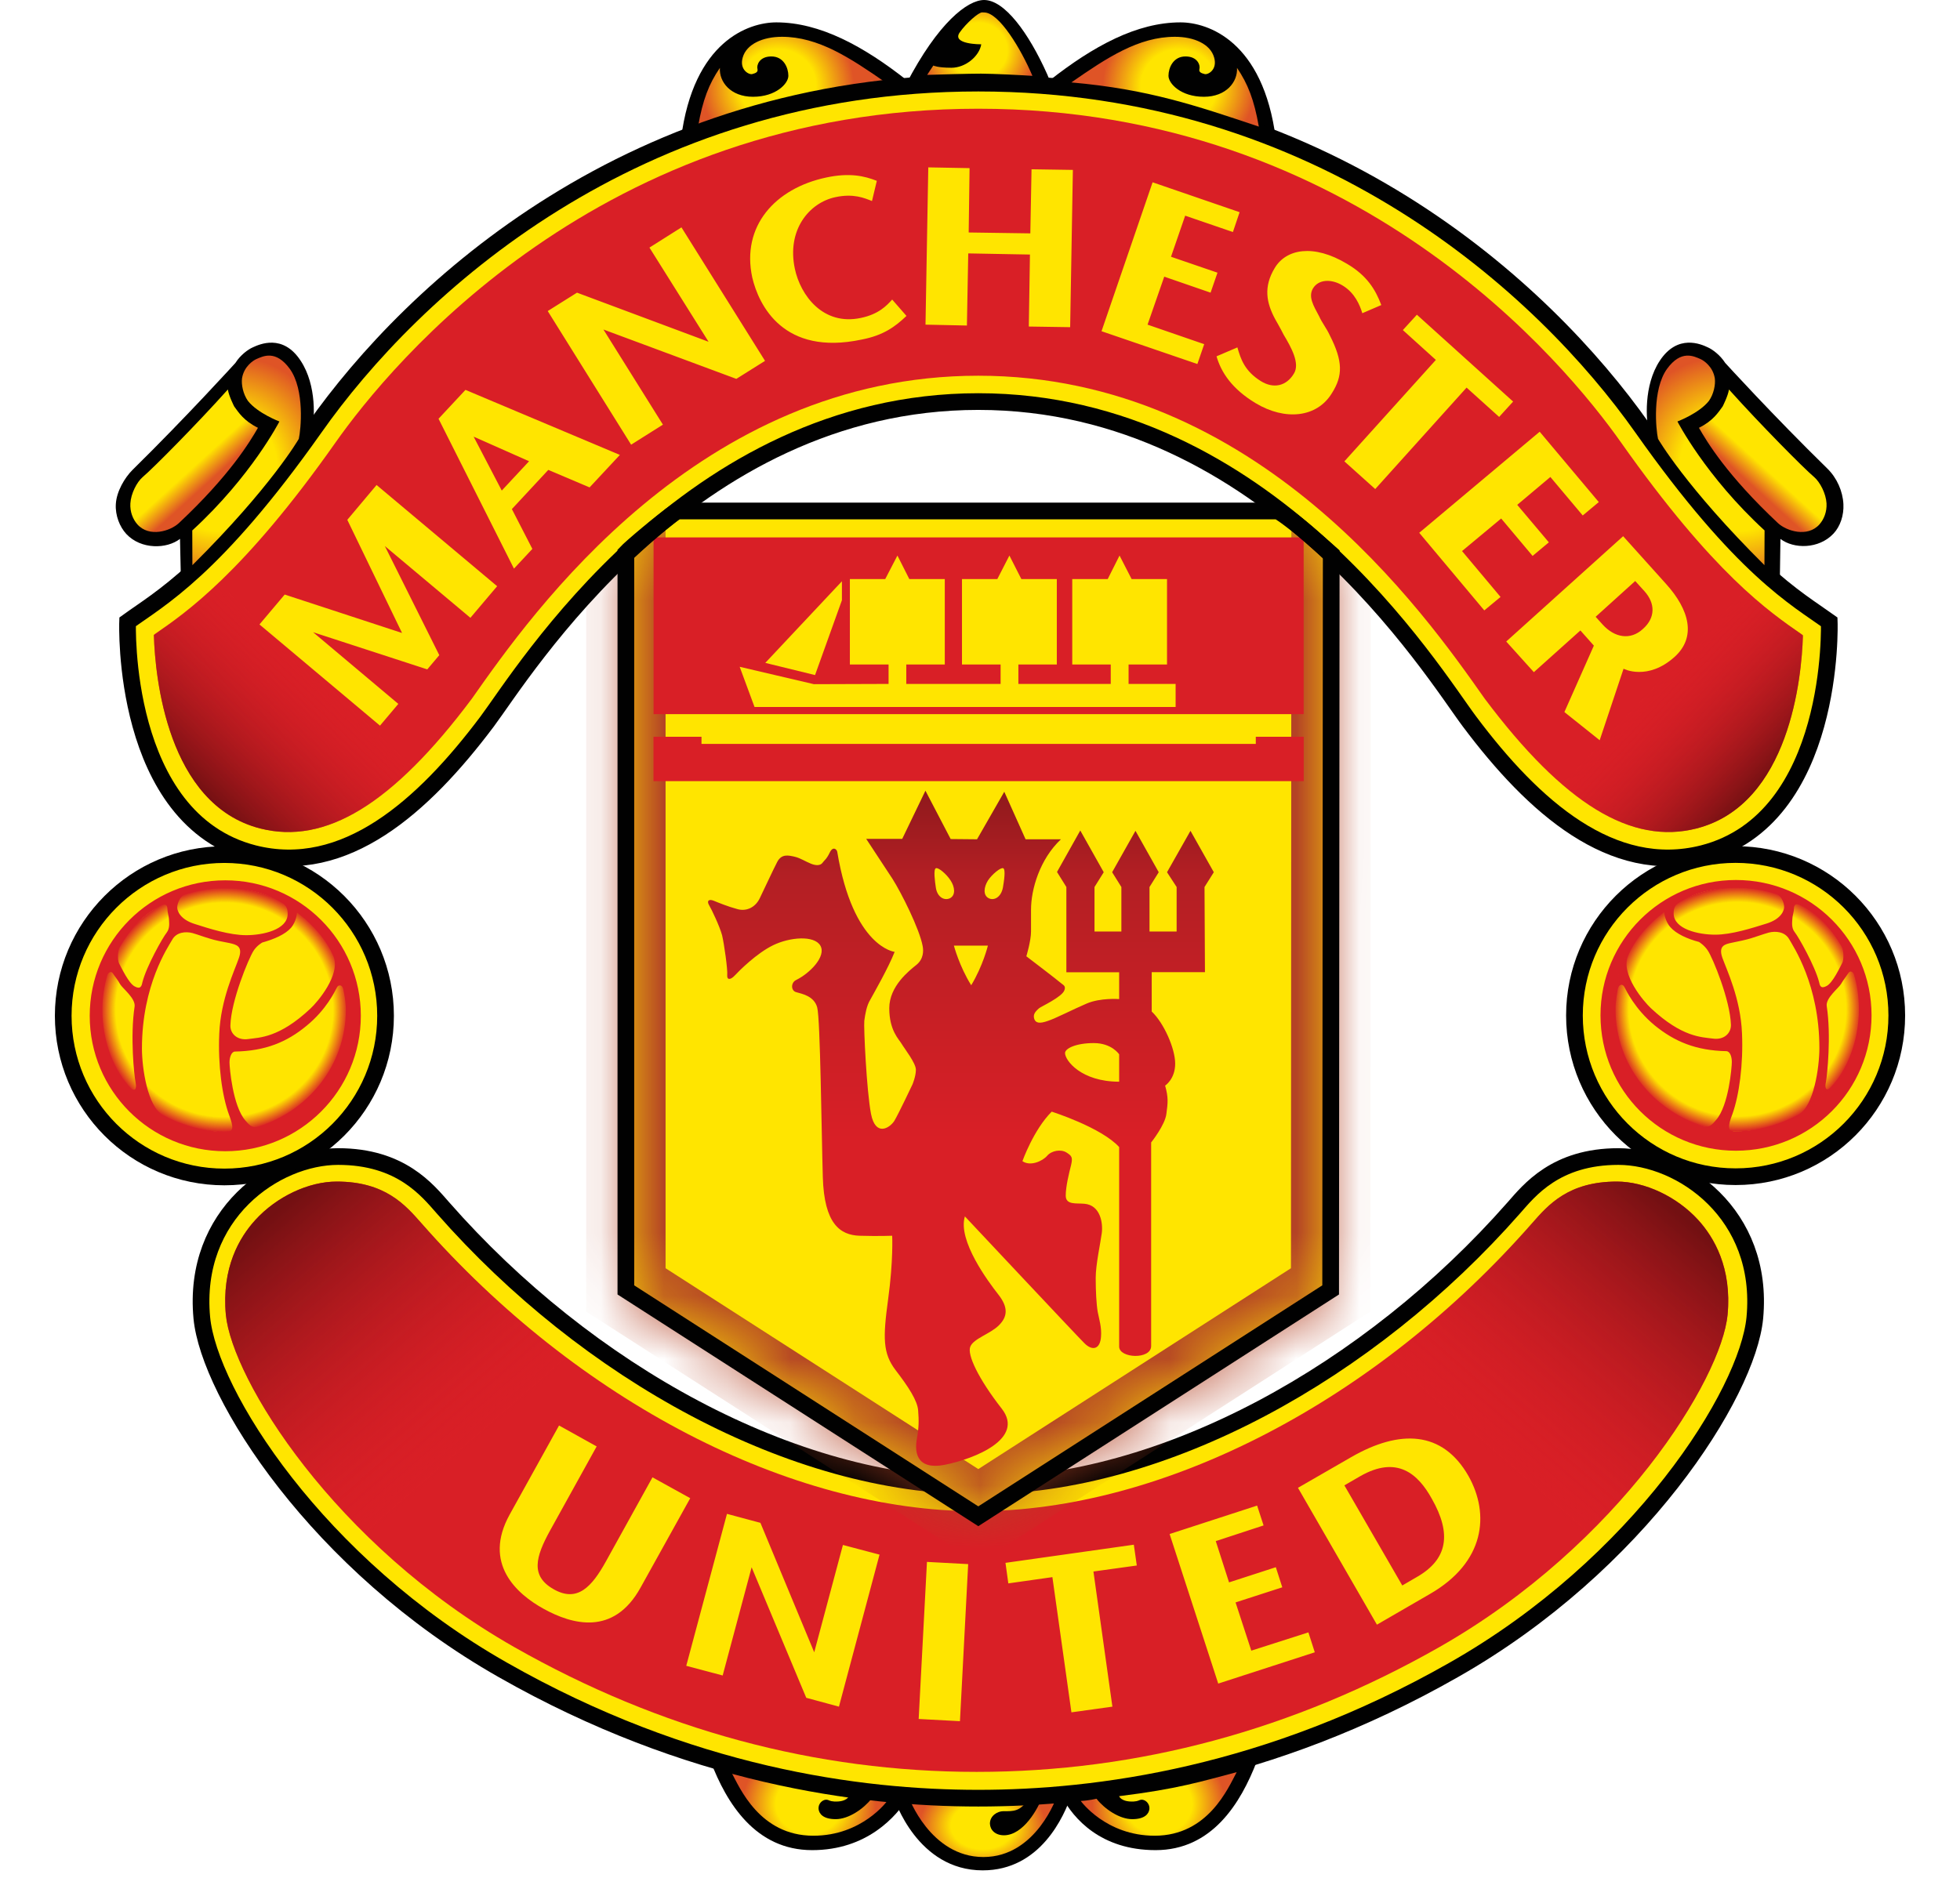 <svg width="31" height="30" viewBox="0 0 31 30" fill="none" xmlns="http://www.w3.org/2000/svg">
<path d="M16.948 28.391C16.83 28.738 16.453 29.59 15.543 29.59C14.507 29.59 14.148 28.469 14.131 28.422L14.1 28.316C14.1 28.316 14.992 28.39 15.483 28.39C15.973 28.39 16.813 28.341 16.949 28.316L16.948 28.391Z" fill="#010101"/>
<path d="M19.665 27.839L19.878 27.865C19.624 28.528 19.169 29.27 18.277 29.27C17.407 29.27 16.977 28.766 16.798 28.43L16.645 28.337C16.645 28.337 18.145 28.288 19.665 27.839Z" fill="#010101"/>
<path d="M11.453 27.839L11.24 27.865C11.492 28.528 11.95 29.27 12.845 29.27C13.71 29.27 14.177 28.74 14.369 28.43L14.472 28.337C14.472 28.337 12.975 28.288 11.453 27.839Z" fill="#010101"/>
<path d="M16.27 28.462C16.128 28.664 16.033 28.654 15.867 28.654C15.78 28.654 15.656 28.723 15.657 28.852C15.661 28.953 15.743 29.035 15.879 29.035C16.187 29.035 16.422 28.608 16.485 28.426C16.485 28.426 16.666 28.418 16.718 28.413C16.718 28.413 16.395 29.379 15.554 29.379C14.712 29.379 14.369 28.424 14.369 28.424C14.369 28.424 15.079 28.468 15.483 28.468C15.889 28.468 16.148 28.464 16.27 28.462Z" fill="url(#paint0_radial_3422_24185)"/>
<path d="M11.567 28.036C12.114 28.181 12.505 28.304 13.427 28.416C13.427 28.416 13.397 28.509 13.197 28.501C13.12 28.496 13.11 28.477 13.083 28.473C13.024 28.462 12.938 28.522 12.947 28.622C12.956 28.692 13.015 28.78 13.219 28.78C13.424 28.78 13.662 28.613 13.783 28.457C13.783 28.457 13.905 28.486 14.032 28.492C14.032 28.492 13.638 29.042 12.864 29.042C12.015 29.042 11.698 28.28 11.567 28.036Z" fill="url(#paint1_radial_3422_24185)"/>
<path d="M15.473 23.509C18.407 23.509 21.658 21.707 23.941 19.111C24.189 18.83 24.605 18.297 25.597 18.297C26.59 18.297 27.909 19.202 27.755 20.849C27.64 22.048 25.925 24.755 22.99 26.42C20.055 28.091 17.351 28.448 15.473 28.448C13.593 28.448 10.892 28.091 7.956 26.42C5.02 24.755 3.306 22.048 3.192 20.849C3.038 19.202 4.358 18.297 5.348 18.297C6.342 18.297 6.76 18.83 7.008 19.111C9.287 21.707 12.54 23.509 15.473 23.509Z" fill="#FFE500" stroke="#010101" stroke-width="0.264" stroke-miterlimit="3.863"/>
<path d="M15.448 23.908C12.495 23.908 9.136 22.166 6.661 19.347C6.409 19.061 6.089 18.693 5.326 18.693C4.88 18.693 4.375 18.931 4.039 19.3C3.787 19.575 3.504 20.058 3.572 20.799C3.67 21.811 5.275 24.431 8.134 26.058C10.439 27.369 12.9 28.032 15.448 28.032C17.999 28.032 20.46 27.369 22.765 26.058C25.623 24.431 27.23 21.811 27.324 20.799C27.395 20.058 27.11 19.575 26.861 19.3C26.524 18.931 26.018 18.693 25.574 18.693C24.808 18.693 24.488 19.061 24.238 19.347C21.765 22.166 18.401 23.908 15.448 23.908Z" fill="#D91F26"/>
<path d="M28.15 9.21L28.16 8.526C28.371 8.687 28.767 8.689 28.999 8.442C29.105 8.329 29.165 8.155 29.156 7.976C29.146 7.773 29.055 7.563 28.903 7.414C28.047 6.577 27.286 5.741 27.286 5.741C27.207 5.617 27.084 5.527 27.013 5.496C26.908 5.446 26.535 5.276 26.251 5.708C25.994 6.099 26.033 6.65 26.082 6.851L26.885 7.946C27.16 8.295 27.935 9.037 28.15 9.21Z" fill="#010101"/>
<path d="M10.982 2.114C11.993 1.774 12.918 1.493 14.164 1.383L14.352 1.277C13.657 0.728 12.966 0.354 12.278 0.354C11.846 0.354 10.967 0.647 10.771 2.198L10.982 2.114Z" fill="#010101"/>
<path d="M19.966 2.114C18.955 1.774 18.031 1.493 16.786 1.383L16.595 1.277C17.293 0.728 17.982 0.354 18.671 0.354C19.104 0.354 19.979 0.647 20.179 2.198L19.966 2.114Z" fill="#010101"/>
<path d="M14.331 1.332C14.839 0.354 15.305 0 15.565 0C15.886 0 16.265 0.511 16.562 1.173L16.625 1.323L16.363 1.302C16.192 1.27 15.704 1.264 15.517 1.264C15.326 1.264 14.913 1.264 14.665 1.287L14.331 1.332Z" fill="#010101"/>
<path d="M10.32 23.372L9.583 24.703C9.361 25.103 9.132 25.357 8.756 25.142C8.386 24.932 8.472 24.629 8.699 24.216L9.437 22.883L8.842 22.552L8.061 23.961C7.632 24.736 8.172 25.217 8.596 25.451C9.048 25.701 9.705 25.887 10.131 25.117L10.917 23.702L10.32 23.372ZM19.791 26.114L19.542 25.351L20.281 25.112L20.179 24.794L19.439 25.034L19.229 24.381L19.985 24.133L19.883 23.819L18.499 24.269L19.268 26.635L20.795 26.14L20.694 25.825L19.791 26.114ZM21.372 23.052L20.529 23.538L21.778 25.703L22.617 25.217C23.485 24.717 23.567 23.959 23.226 23.351C22.814 22.629 22.135 22.613 21.372 23.052ZM22.646 23.711C22.962 24.265 22.898 24.669 22.411 24.948L22.179 25.083L21.263 23.499L21.512 23.355C22.097 23.019 22.429 23.318 22.646 23.711ZM15.903 24.725L15.948 25.05L16.645 24.951L16.946 27.09L17.594 27L17.294 24.862L17.98 24.767L17.933 24.438L15.903 24.725ZM15.313 24.745L14.661 24.71L14.53 27.195L15.183 27.23L15.313 24.745ZM13.332 24.442L12.878 26.14L12.027 24.092L11.498 23.95L10.854 26.354L11.43 26.507L11.888 24.795L12.752 26.86L13.269 27L13.911 24.595L13.332 24.442Z" fill="#FFE500"/>
<path d="M9.899 8.75V20.407L15.473 23.988L21.046 20.407L21.055 8.767C20.876 8.61 20.505 8.265 20.215 8.084H10.705C10.464 8.254 9.982 8.66 9.899 8.75Z" fill="#FFE500"/>
<mask id="mask0_3422_24185" style="mask-type:luminance" maskUnits="userSpaceOnUse" x="9" y="8" width="13" height="16">
<path d="M9.899 8.75V20.407L15.473 23.988L21.046 20.407L21.055 8.767C20.876 8.61 20.505 8.265 20.215 8.084H10.705C10.464 8.254 9.982 8.66 9.899 8.75Z" fill="white"/>
</mask>
<g mask="url(#mask0_3422_24185)">
<path d="M9.899 4.015V8.75V20.407L15.473 23.988L21.046 20.407L21.055 4.033" stroke="#B44325" stroke-width="1.256" stroke-miterlimit="3.863"/>
</g>
<path d="M17.701 17.113V16.68C17.701 16.68 17.585 16.502 17.3 16.502C17.015 16.502 16.845 16.588 16.845 16.66C16.845 16.777 17.1 17.113 17.701 17.113ZM15.453 13.278L15.884 12.526L16.221 13.278H16.78C16.444 13.594 16.307 14.072 16.307 14.39V14.737C16.307 14.885 16.233 15.129 16.233 15.129C16.233 15.129 16.718 15.498 16.793 15.563C16.824 15.587 16.858 15.602 16.835 15.666C16.797 15.774 16.467 15.923 16.434 15.951C16.359 16.017 16.339 16.057 16.359 16.123C16.383 16.186 16.444 16.197 16.571 16.152C16.698 16.111 16.962 15.973 17.184 15.878C17.405 15.782 17.701 15.806 17.701 15.806V15.382H16.866V14.033L16.718 13.795L17.086 13.139L17.457 13.799L17.311 14.033V14.737H17.736V14.033L17.59 13.799L17.959 13.144L18.327 13.799L18.181 14.033V14.737H18.61V14.033L18.458 13.799L18.829 13.144L19.198 13.799L19.051 14.033L19.058 15.38H18.216V16.003C18.407 16.182 18.587 16.588 18.587 16.827C18.587 17.072 18.428 17.175 18.428 17.175C18.482 17.367 18.471 17.447 18.448 17.621C18.428 17.798 18.207 18.074 18.207 18.074V21.294C18.207 21.513 17.701 21.491 17.701 21.304V18.147C17.414 17.833 16.634 17.587 16.634 17.587C16.347 17.873 16.171 18.37 16.171 18.37C16.296 18.457 16.489 18.37 16.562 18.285C16.634 18.201 16.78 18.179 16.866 18.232C16.949 18.285 16.97 18.306 16.941 18.43C16.908 18.561 16.856 18.77 16.856 18.916C16.856 19.066 17.024 19.032 17.151 19.044C17.405 19.066 17.447 19.35 17.426 19.509C17.405 19.668 17.33 20.007 17.33 20.217C17.33 20.426 17.341 20.636 17.362 20.755C17.384 20.87 17.426 20.998 17.414 21.146C17.401 21.346 17.278 21.378 17.151 21.25C17.024 21.124 15.261 19.244 15.261 19.244C15.144 19.626 15.632 20.278 15.79 20.48C15.948 20.681 15.938 20.829 15.799 20.967C15.663 21.103 15.398 21.176 15.347 21.304C15.293 21.428 15.473 21.811 15.844 22.286C16.213 22.76 15.419 23.078 14.946 23.173C14.469 23.267 14.469 22.939 14.502 22.76C14.534 22.582 14.534 22.474 14.522 22.318C14.512 22.159 14.366 21.938 14.164 21.675C13.963 21.41 13.963 21.168 14.047 20.554C14.131 19.941 14.111 19.55 14.111 19.55C14.111 19.55 13.9 19.559 13.593 19.55C13.288 19.539 13.035 19.362 13.014 18.622C12.992 17.884 12.975 16.123 12.925 15.938C12.876 15.755 12.678 15.722 12.595 15.697C12.509 15.676 12.505 15.551 12.588 15.506C12.809 15.399 13.073 15.129 12.975 14.96C12.876 14.792 12.488 14.827 12.228 14.954C11.968 15.08 11.693 15.356 11.622 15.432C11.554 15.506 11.495 15.506 11.502 15.426C11.511 15.34 11.454 14.937 11.421 14.797C11.383 14.656 11.257 14.39 11.215 14.32C11.173 14.249 11.215 14.221 11.286 14.249C11.354 14.277 11.511 14.342 11.658 14.381C11.806 14.426 11.947 14.353 12.015 14.214C12.085 14.072 12.223 13.77 12.293 13.636C12.362 13.503 12.474 13.533 12.566 13.553C12.658 13.574 12.742 13.631 12.826 13.664C12.91 13.699 12.98 13.692 13.009 13.65C13.038 13.609 13.073 13.594 13.123 13.489C13.173 13.383 13.234 13.434 13.242 13.475C13.494 14.99 14.15 15.059 14.15 15.059C14.051 15.312 13.82 15.714 13.765 15.815C13.706 15.91 13.684 16.045 13.67 16.15C13.659 16.254 13.706 17.255 13.776 17.621C13.848 17.989 14.072 17.846 14.145 17.733C14.212 17.621 14.432 17.156 14.432 17.156C14.432 17.156 14.486 17.029 14.486 16.924C14.486 16.818 14.304 16.588 14.262 16.516C14.219 16.443 14.065 16.304 14.065 15.951C14.065 15.6 14.381 15.356 14.495 15.264C14.608 15.172 14.608 15.044 14.593 14.967C14.543 14.695 14.255 14.123 14.116 13.904C13.974 13.686 13.7 13.271 13.7 13.271H14.27L14.637 12.509L15.036 13.274L15.453 13.278ZM15.361 15.587C15.547 15.28 15.625 14.96 15.625 14.96H15.087C15.087 14.96 15.173 15.287 15.361 15.587ZM14.801 14.038C14.822 14.195 14.939 14.255 15.028 14.209C15.117 14.16 15.102 14.033 15.036 13.931C14.973 13.831 14.842 13.719 14.802 13.736C14.761 13.753 14.787 13.945 14.801 14.038ZM15.867 13.736C15.828 13.719 15.69 13.831 15.625 13.931C15.562 14.033 15.545 14.16 15.635 14.209C15.722 14.255 15.835 14.194 15.863 14.038C15.879 13.945 15.909 13.753 15.867 13.736Z" fill="url(#paint2_linear_3422_24185)"/>
<path d="M10.336 11.656V12.358H20.62V11.656H19.862V11.769H11.095V11.656H10.336Z" fill="#D91F26"/>
<path d="M10.337 8.502H20.619V11.298H10.337V8.502Z" fill="#D91F26"/>
<path d="M12.104 10.487L12.891 10.68L13.316 9.496V9.196L12.104 10.487ZM18.594 11.185V10.82H17.85V10.513H18.458V9.161H17.898L17.707 8.789L17.52 9.161H16.959V10.513H17.568V10.82H16.107V10.513H16.715V9.161H16.154L15.965 8.789L15.774 9.161H15.215V10.513H15.826V10.82H14.334V10.513H14.943V9.161H14.382L14.194 8.789L14.001 9.161H13.442V10.513H14.054V10.82L12.873 10.824L11.699 10.549L11.934 11.185H18.594Z" fill="#FFE500"/>
<path d="M11.041 2.003C12.033 1.671 12.783 1.412 14.006 1.304C13.442 0.913 12.942 0.582 12.367 0.582C12.065 0.582 11.807 0.697 11.747 0.909C11.691 1.101 11.843 1.185 11.897 1.172C11.953 1.157 11.993 1.141 11.98 1.089C11.965 1.033 12.008 0.893 12.2 0.893C12.396 0.893 12.469 1.074 12.469 1.199C12.469 1.323 12.272 1.531 11.91 1.531C11.554 1.531 11.372 1.294 11.386 1.074C11.214 1.325 11.114 1.579 11.041 2.003Z" fill="url(#paint3_radial_3422_24185)"/>
<path d="M4.125 7.946L4.931 6.851C4.977 6.65 5.014 6.099 4.756 5.708C4.475 5.276 4.104 5.446 3.995 5.497C3.926 5.527 3.801 5.617 3.724 5.741C3.724 5.741 2.949 6.595 2.096 7.434C1.975 7.554 1.843 7.773 1.832 7.975C1.821 8.155 1.894 8.336 1.998 8.448C2.231 8.697 2.639 8.687 2.847 8.525L2.862 9.21C3.076 9.037 3.85 8.295 4.125 7.946Z" fill="#010101"/>
<path d="M15.473 6.353C20.063 6.353 22.674 10.661 23.244 11.417C24.256 12.768 25.496 13.865 26.932 13.503C29.042 12.963 28.932 9.838 28.932 9.838C28.423 9.472 27.555 9.01 25.974 6.768C24.425 4.571 20.92 1.315 15.473 1.315C10.025 1.315 6.521 4.571 4.976 6.768C3.393 9.01 2.522 9.472 2.018 9.838C2.018 9.838 1.904 12.963 4.016 13.503C5.451 13.865 6.689 12.768 7.703 11.417C8.271 10.661 10.884 6.353 15.473 6.353Z" fill="#FFE500" stroke="#010101" stroke-width="0.264" stroke-miterlimit="3.863"/>
<path d="M15.473 5.944C19.898 5.944 22.529 9.697 23.481 11.051C24.741 12.732 25.807 13.367 26.831 13.107C28.311 12.73 28.495 10.692 28.515 10.075V10.051L28.499 10.038C27.977 9.676 27.104 9.077 25.641 7.003C24.768 5.764 21.454 1.72 15.473 1.72C9.494 1.72 6.177 5.764 5.305 7.003C3.854 9.064 2.941 9.692 2.453 10.028L2.432 10.045L2.434 10.066C2.454 10.684 2.639 12.732 4.115 13.107C5.141 13.367 6.209 12.732 7.465 11.051C8.416 9.697 11.05 5.944 15.473 5.944Z" fill="#D91F26"/>
<path d="M13.069 2.808C12.258 2.98 11.723 3.579 11.898 4.39C12 4.828 12.391 5.635 13.628 5.372C13.971 5.306 14.157 5.17 14.337 4.998L14.111 4.739C14.026 4.833 13.899 4.971 13.615 5.03C13.017 5.157 12.661 4.672 12.572 4.254C12.44 3.635 12.801 3.208 13.209 3.12C13.5 3.056 13.676 3.135 13.788 3.179H13.792L13.868 2.861C13.671 2.783 13.436 2.73 13.069 2.808ZM19.859 6.378C20.324 6.658 20.83 6.61 21.067 6.218C21.24 5.944 21.241 5.716 21.034 5.308C20.981 5.192 20.911 5.109 20.864 5.004C20.773 4.834 20.688 4.694 20.767 4.562C20.854 4.419 21.055 4.407 21.237 4.518C21.428 4.634 21.507 4.825 21.547 4.955L21.847 4.826C21.755 4.58 21.619 4.359 21.307 4.175C20.775 3.854 20.342 3.939 20.162 4.239C19.979 4.541 20.031 4.793 20.169 5.05C20.169 5.05 20.254 5.197 20.303 5.296C20.424 5.498 20.564 5.751 20.465 5.91C20.346 6.11 20.141 6.154 19.941 6.029C19.684 5.868 19.624 5.68 19.571 5.496L19.241 5.637C19.314 5.89 19.484 6.152 19.859 6.378ZM16.315 2.678L16.296 3.692L15.321 3.678L15.335 2.66L14.682 2.648L14.638 5.136L15.293 5.15L15.314 4.009L16.29 4.027L16.272 5.166L16.926 5.176L16.969 2.688L16.315 2.678ZM25.679 10.579C25.684 10.585 26.062 10.772 26.484 10.394C26.836 10.078 26.718 9.644 26.35 9.237L25.672 8.483L23.823 10.149L24.26 10.634L24.996 9.974L25.209 10.214L24.743 11.265L25.301 11.711L25.679 10.579ZM26.009 9.353C26.182 9.545 26.185 9.774 25.984 9.951C25.788 10.132 25.538 10.09 25.348 9.881L25.237 9.758L25.863 9.192L26.009 9.353ZM23.124 8.718L23.743 8.203L24.24 8.795L24.497 8.58L23.997 7.987L24.521 7.546L25.033 8.155L25.287 7.943L24.352 6.83L22.447 8.429L23.476 9.657L23.733 9.444L23.124 8.718ZM22.41 4.979L22.188 5.222L22.71 5.694L21.263 7.299L21.751 7.737L23.196 6.132L23.711 6.596L23.932 6.353L22.41 4.979ZM18.15 5.136L18.414 4.377L19.147 4.63L19.256 4.314L18.521 4.062L18.745 3.412L19.5 3.671L19.606 3.357L18.23 2.884L17.422 5.24L18.938 5.759L19.046 5.445L18.15 5.136ZM10.272 3.917L11.207 5.407L9.126 4.63L8.663 4.921L9.982 7.035L10.485 6.718L9.544 5.213L11.646 5.994L12.1 5.709L10.778 3.597L10.272 3.917ZM7.362 6.168L6.936 6.625L8.129 8.996L8.42 8.684L8.096 8.054L8.672 7.434L9.325 7.711L9.804 7.197L7.362 6.168ZM8.368 7.297L7.936 7.761L7.491 6.908L8.368 7.297ZM5.956 7.673L5.493 8.224L6.359 10.014L4.503 9.406L4.104 9.879L6.01 11.48L6.3 11.136L4.952 10.002L6.758 10.59L6.948 10.365L6.087 8.639L7.44 9.774L7.863 9.274L5.956 7.673Z" fill="#FFE500"/>
<path d="M3.043 8.941L3.041 8.392C3.978 7.532 4.419 6.668 4.419 6.668C4.419 6.668 4.075 6.538 3.921 6.342C3.845 6.234 3.815 6.085 3.828 5.985C3.858 5.798 4.004 5.703 4.054 5.681C4.161 5.635 4.361 5.53 4.584 5.836C4.822 6.168 4.759 6.798 4.726 6.943C4.726 6.943 4.29 7.703 3.043 8.941Z" fill="url(#paint4_radial_3422_24185)"/>
<path d="M4.08 6.768C3.953 6.989 3.635 7.52 2.829 8.276C2.695 8.401 2.361 8.508 2.172 8.295C2.101 8.213 2.054 8.097 2.062 7.963C2.071 7.808 2.164 7.627 2.257 7.547C2.42 7.41 3.112 6.711 3.604 6.162C3.618 6.262 3.704 6.43 3.704 6.43C3.772 6.523 3.855 6.658 4.08 6.768Z" fill="url(#paint5_linear_3422_24185)"/>
<path d="M15.448 23.908C12.495 23.908 9.136 22.166 6.661 19.347C6.409 19.061 6.089 18.693 5.326 18.693C4.88 18.693 4.375 18.931 4.039 19.3C3.787 19.575 3.504 20.058 3.572 20.799C3.67 21.811 5.275 24.431 8.134 26.058C10.439 27.369 12.9 28.032 15.448 28.032" fill="url(#paint6_linear_3422_24185)"/>
<path d="M15.448 23.908C18.401 23.908 21.761 22.166 24.235 19.347C24.487 19.061 24.808 18.693 25.571 18.693C26.016 18.693 26.522 18.931 26.857 19.3C27.109 19.575 27.392 20.058 27.324 20.799C27.226 21.811 25.622 24.431 22.762 26.058C20.457 27.369 17.997 28.032 15.448 28.032" fill="url(#paint7_linear_3422_24185)"/>
<path d="M23.481 11.051C24.741 12.732 25.807 13.367 26.831 13.107C28.312 12.73 28.496 10.692 28.515 10.075V10.051L28.499 10.038C27.977 9.676 27.104 9.077 25.641 7.003" fill="url(#paint8_linear_3422_24185)"/>
<path d="M7.469 11.051C6.21 12.732 5.143 13.367 4.119 13.107C2.639 12.73 2.455 10.692 2.435 10.075V10.051L2.451 10.038C2.973 9.676 3.847 9.077 5.31 7.003" fill="url(#paint9_linear_3422_24185)"/>
<path d="M19.91 2.003C18.918 1.671 18.167 1.412 16.945 1.304C17.508 0.913 18.008 0.582 18.583 0.582C18.886 0.582 19.144 0.697 19.203 0.909C19.259 1.101 19.108 1.185 19.054 1.172C18.997 1.157 18.957 1.141 18.971 1.089C18.985 1.033 18.943 0.893 18.75 0.893C18.555 0.893 18.481 1.074 18.481 1.199C18.481 1.323 18.678 1.531 19.041 1.531C19.396 1.531 19.578 1.294 19.565 1.074C19.736 1.325 19.836 1.579 19.91 2.003Z" fill="url(#paint10_radial_3422_24185)"/>
<path d="M15.52 0.701C15.488 0.891 15.27 1.072 15.049 1.072C14.828 1.072 14.762 1.037 14.762 1.037C14.728 1.089 14.699 1.129 14.664 1.185C14.865 1.178 15.33 1.165 15.516 1.165C15.702 1.165 16.218 1.192 16.329 1.2C16.15 0.779 15.804 0.197 15.565 0.197C15.556 0.197 15.546 0.196 15.533 0.196C15.477 0.196 15.284 0.364 15.18 0.512C15.043 0.705 15.52 0.701 15.52 0.701Z" fill="url(#paint11_radial_3422_24185)"/>
<path d="M27.907 8.941L27.909 8.392C26.973 7.532 26.531 6.668 26.531 6.668C26.531 6.668 26.875 6.538 27.029 6.342C27.105 6.234 27.135 6.085 27.122 5.985C27.092 5.798 26.946 5.703 26.897 5.681C26.789 5.635 26.589 5.53 26.366 5.836C26.129 6.168 26.191 6.798 26.224 6.943C26.224 6.943 26.661 7.703 27.907 8.941Z" fill="url(#paint12_radial_3422_24185)"/>
<path d="M26.871 6.768C26.997 6.989 27.315 7.52 28.121 8.276C28.255 8.401 28.589 8.508 28.778 8.295C28.849 8.213 28.896 8.097 28.889 7.963C28.88 7.808 28.786 7.627 28.693 7.547C28.53 7.41 27.838 6.711 27.346 6.162C27.332 6.262 27.246 6.43 27.246 6.43C27.178 6.523 27.095 6.658 26.871 6.768Z" fill="url(#paint13_linear_3422_24185)"/>
<path d="M9.899 8.75V20.407L15.473 23.988L21.046 20.407L21.055 8.767C20.876 8.61 20.505 8.265 20.215 8.084H10.705C10.464 8.254 9.982 8.66 9.899 8.75Z" stroke="#010101" stroke-width="0.264" stroke-miterlimit="3.863"/>
<path d="M19.56 28.036C19.012 28.181 18.621 28.304 17.7 28.416C17.7 28.416 17.729 28.509 17.929 28.501C18.006 28.496 18.017 28.477 18.043 28.473C18.102 28.462 18.188 28.522 18.179 28.622C18.17 28.692 18.111 28.78 17.907 28.78C17.702 28.78 17.464 28.613 17.343 28.457C17.343 28.457 17.221 28.486 17.094 28.492C17.094 28.492 17.488 29.042 18.262 29.042C19.111 29.042 19.428 28.28 19.56 28.036Z" fill="url(#paint14_radial_3422_24185)"/>
<path d="M1 16.07C1 14.664 2.141 13.52 3.549 13.52C4.957 13.52 6.098 14.664 6.098 16.07C6.098 17.479 4.957 18.62 3.549 18.62C2.141 18.62 1 17.479 1 16.07Z" fill="#FFE500" stroke="#010101" stroke-width="0.264" stroke-miterlimit="3.863"/>
<path d="M1.583 15.975C1.583 14.909 2.463 14.042 3.549 14.042C4.635 14.042 5.514 14.909 5.514 15.975C5.514 17.044 4.635 17.909 3.549 17.909C2.463 17.909 1.583 17.044 1.583 15.975Z" fill="url(#paint15_radial_3422_24185)"/>
<path d="M4.09 17.823C3.979 17.858 3.93 17.78 3.879 17.724C3.681 17.495 3.63 16.888 3.63 16.808C3.63 16.727 3.66 16.638 3.716 16.636C4.195 16.627 4.536 16.488 4.85 16.227C5.163 15.972 5.299 15.678 5.327 15.626C5.354 15.568 5.419 15.578 5.431 15.658C5.444 15.725 5.47 15.846 5.47 15.977C5.47 16.852 4.879 17.567 4.09 17.823ZM3.585 17.902C3.572 17.902 3.556 17.904 3.544 17.904C3.191 17.904 2.803 17.769 2.573 17.638C2.335 17.508 2.245 16.897 2.245 16.588C2.245 15.582 2.658 14.983 2.725 14.865C2.791 14.746 2.938 14.733 3.046 14.762C3.158 14.795 3.198 14.814 3.327 14.852C3.394 14.874 3.53 14.902 3.632 14.92C3.735 14.945 3.845 14.966 3.778 15.157C3.713 15.349 3.49 15.808 3.468 16.353C3.446 16.847 3.512 17.337 3.623 17.638C3.696 17.833 3.696 17.905 3.585 17.902ZM2.129 15.605C2.035 15.555 1.922 15.312 1.884 15.242C1.858 15.191 1.858 15.045 1.895 14.983C2.052 14.707 2.276 14.452 2.563 14.319C2.598 14.304 2.648 14.301 2.648 14.386C2.648 14.431 2.672 14.501 2.673 14.546C2.673 14.591 2.692 14.683 2.635 14.756C2.575 14.83 2.317 15.286 2.252 15.541C2.241 15.598 2.223 15.658 2.129 15.605ZM2.076 17.22C1.809 16.956 1.619 16.479 1.619 15.977C1.619 15.781 1.648 15.595 1.7 15.417C1.7 15.417 1.747 15.338 1.789 15.405C1.821 15.455 1.865 15.505 1.9 15.571C1.94 15.638 2.146 15.795 2.129 15.923C2.057 16.393 2.122 17.017 2.144 17.123C2.164 17.227 2.135 17.271 2.076 17.22ZM2.918 14.155C3.116 14.09 3.327 14.053 3.544 14.053C3.874 14.053 4.194 14.113 4.462 14.284C4.531 14.328 4.55 14.38 4.55 14.458C4.55 14.71 4.156 14.795 3.895 14.795C3.632 14.795 3.309 14.691 3.081 14.618C2.853 14.547 2.803 14.415 2.803 14.355C2.803 14.298 2.847 14.178 2.918 14.155ZM4.698 14.436C4.734 14.464 4.827 14.54 4.827 14.54C5.011 14.707 5.177 14.899 5.273 15.128C5.394 15.417 5.02 15.855 4.91 15.956C4.415 16.421 4.104 16.413 3.929 16.438C3.753 16.464 3.639 16.353 3.644 16.221C3.655 15.834 3.93 15.168 4.01 15.042C4.06 14.961 4.148 14.911 4.148 14.911C4.332 14.86 4.51 14.784 4.603 14.678C4.693 14.572 4.698 14.436 4.698 14.436ZM3.563 13.927C2.378 13.927 1.419 14.887 1.419 16.07C1.419 17.254 2.378 18.213 3.563 18.213C4.746 18.213 5.707 17.254 5.707 16.07C5.707 14.887 4.746 13.927 3.563 13.927Z" fill="#D91F26"/>
<path d="M24.902 16.065C24.902 14.659 26.043 13.519 27.451 13.519C28.86 13.519 30 14.659 30 16.065C30 17.474 28.86 18.616 27.451 18.616C26.043 18.616 24.902 17.474 24.902 16.065Z" fill="#FFE500" stroke="#010101" stroke-width="0.264" stroke-miterlimit="3.863"/>
<path d="M28.944 17.211C28.888 17.266 28.856 17.218 28.88 17.115C28.899 17.013 28.965 16.386 28.892 15.916C28.874 15.788 29.082 15.632 29.12 15.564C29.158 15.498 29.201 15.447 29.232 15.399C29.275 15.329 29.32 15.407 29.32 15.407C29.375 15.587 29.401 15.774 29.401 15.969C29.401 16.473 29.208 16.948 28.944 17.211ZM28.771 15.535C28.705 15.28 28.446 14.822 28.387 14.749C28.329 14.678 28.347 14.585 28.348 14.54C28.348 14.495 28.374 14.423 28.374 14.377C28.374 14.296 28.423 14.298 28.458 14.313C28.747 14.446 28.969 14.697 29.128 14.975C29.163 15.039 29.164 15.184 29.138 15.233C29.1 15.304 28.988 15.547 28.892 15.598C28.796 15.651 28.782 15.59 28.771 15.535ZM28.449 17.631C28.219 17.76 27.831 17.896 27.476 17.896H27.436C27.327 17.898 27.324 17.823 27.399 17.629C27.507 17.33 27.574 16.838 27.552 16.346C27.53 15.798 27.31 15.344 27.241 15.151C27.175 14.96 27.285 14.937 27.389 14.915C27.492 14.895 27.628 14.865 27.695 14.844C27.822 14.805 27.863 14.786 27.975 14.754C28.084 14.726 28.23 14.74 28.297 14.856C28.363 14.975 28.776 15.578 28.776 16.582C28.776 16.889 28.686 17.5 28.449 17.631ZM26.932 17.815C26.141 17.558 25.552 16.843 25.552 15.969C25.552 15.84 25.577 15.721 25.587 15.651C25.603 15.571 25.663 15.557 25.693 15.617C25.721 15.67 25.859 15.964 26.17 16.221C26.486 16.479 26.824 16.62 27.305 16.63C27.364 16.633 27.391 16.719 27.391 16.801C27.391 16.883 27.342 17.489 27.144 17.716C27.092 17.774 27.041 17.853 26.932 17.815ZM25.75 15.122C25.844 14.892 26.011 14.697 26.194 14.533C26.194 14.533 26.286 14.456 26.321 14.429C26.321 14.429 26.328 14.566 26.42 14.669C26.511 14.773 26.688 14.854 26.872 14.902C26.872 14.902 26.958 14.955 27.01 15.036C27.092 15.158 27.365 15.824 27.377 16.213C27.38 16.346 27.268 16.456 27.092 16.431C26.915 16.407 26.606 16.413 26.111 15.95C26.002 15.848 25.627 15.412 25.75 15.122ZM26.558 14.277C26.83 14.105 27.146 14.045 27.476 14.045C27.695 14.045 27.903 14.082 28.102 14.148C28.176 14.171 28.219 14.289 28.219 14.348C28.219 14.406 28.17 14.54 27.941 14.611C27.712 14.682 27.39 14.787 27.128 14.787C26.864 14.787 26.471 14.701 26.471 14.45C26.471 14.374 26.49 14.319 26.558 14.277ZM27.456 13.922C26.273 13.922 25.314 14.882 25.314 16.062C25.314 17.25 26.273 18.205 27.456 18.205C28.641 18.205 29.601 17.25 29.601 16.062C29.601 14.882 28.641 13.922 27.456 13.922Z" fill="#D91F26"/>
<path d="M25.514 15.966C25.514 14.9 26.394 14.033 27.48 14.033C28.566 14.033 29.445 14.9 29.445 15.966C29.445 17.034 28.566 17.899 27.48 17.899C26.394 17.899 25.514 17.034 25.514 15.966Z" fill="url(#paint16_radial_3422_24185)"/>
<defs>
<radialGradient id="paint0_radial_3422_24185" cx="0" cy="0" r="1" gradientUnits="userSpaceOnUse" gradientTransform="translate(15.543 28.883) scale(0.999 0.742)">
<stop stop-color="#FFE500"/>
<stop offset="0.5" stop-color="#FFE500"/>
<stop offset="1" stop-color="#DF5426"/>
</radialGradient>
<radialGradient id="paint1_radial_3422_24185" cx="0" cy="0" r="1" gradientUnits="userSpaceOnUse" gradientTransform="translate(12.8 28.539) scale(1.056 0.95)">
<stop stop-color="#FFE500"/>
<stop offset="0.5" stop-color="#FFE500"/>
<stop offset="1" stop-color="#DF5426"/>
</radialGradient>
<linearGradient id="paint2_linear_3422_24185" x1="15.198" y1="12.473" x2="15.198" y2="18.018" gradientUnits="userSpaceOnUse">
<stop stop-color="#8E191C"/>
<stop offset="0.25" stop-color="#B31F24"/>
<stop offset="1" stop-color="#D91F26"/>
</linearGradient>
<radialGradient id="paint3_radial_3422_24185" cx="0" cy="0" r="1" gradientUnits="userSpaceOnUse" gradientTransform="translate(12.301 1.355) scale(1.208 1.15)">
<stop stop-color="#FFE500"/>
<stop offset="0.5" stop-color="#FFE500"/>
<stop offset="1" stop-color="#DF5426"/>
</radialGradient>
<radialGradient id="paint4_radial_3422_24185" cx="0" cy="0" r="1" gradientUnits="userSpaceOnUse" gradientTransform="translate(3.522 7.485) rotate(-60.274) scale(1.884 1.658)">
<stop stop-color="#FFE500"/>
<stop offset="0.5" stop-color="#FFE500"/>
<stop offset="1" stop-color="#DF5426"/>
</radialGradient>
<linearGradient id="paint5_linear_3422_24185" x1="2.815" y1="7.148" x2="3.273" y2="7.652" gradientUnits="userSpaceOnUse">
<stop stop-color="#FFE500"/>
<stop offset="0.5" stop-color="#FFE500"/>
<stop offset="1" stop-color="#DF5426"/>
</linearGradient>
<linearGradient id="paint6_linear_3422_24185" x1="5.474" y1="18.218" x2="8.638" y2="21.849" gradientUnits="userSpaceOnUse">
<stop stop-color="#731012"/>
<stop offset="1" stop-color="#D91F26" stop-opacity="0"/>
</linearGradient>
<linearGradient id="paint7_linear_3422_24185" x1="25.422" y1="18.218" x2="22.258" y2="21.849" gradientUnits="userSpaceOnUse">
<stop stop-color="#731012"/>
<stop offset="1" stop-color="#D91F26" stop-opacity="0"/>
</linearGradient>
<linearGradient id="paint8_linear_3422_24185" x1="27.963" y1="12.335" x2="26.251" y2="10.724" gradientUnits="userSpaceOnUse">
<stop stop-color="#731012"/>
<stop offset="1" stop-color="#D91F26" stop-opacity="0"/>
</linearGradient>
<linearGradient id="paint9_linear_3422_24185" x1="3.144" y1="12.507" x2="4.957" y2="10.594" gradientUnits="userSpaceOnUse">
<stop stop-color="#731012"/>
<stop offset="1" stop-color="#D91F26" stop-opacity="0"/>
</linearGradient>
<radialGradient id="paint10_radial_3422_24185" cx="0" cy="0" r="1" gradientUnits="userSpaceOnUse" gradientTransform="translate(18.65 1.355) rotate(180) scale(1.208 1.15)">
<stop stop-color="#FFE500"/>
<stop offset="0.5" stop-color="#FFE500"/>
<stop offset="1" stop-color="#DF5426"/>
</radialGradient>
<radialGradient id="paint11_radial_3422_24185" cx="0" cy="0" r="1" gradientUnits="userSpaceOnUse" gradientTransform="translate(15.475 0.796) scale(0.912 0.872)">
<stop stop-color="#FFE500"/>
<stop offset="0.5" stop-color="#FFE500"/>
<stop offset="1" stop-color="#DF5426"/>
</radialGradient>
<radialGradient id="paint12_radial_3422_24185" cx="0" cy="0" r="1" gradientUnits="userSpaceOnUse" gradientTransform="translate(27.428 7.485) rotate(-119.726) scale(1.884 1.658)">
<stop stop-color="#FFE500"/>
<stop offset="0.5" stop-color="#FFE500"/>
<stop offset="1" stop-color="#DF5426"/>
</radialGradient>
<linearGradient id="paint13_linear_3422_24185" x1="28.135" y1="7.148" x2="27.677" y2="7.652" gradientUnits="userSpaceOnUse">
<stop stop-color="#FFE500"/>
<stop offset="0.5" stop-color="#FFE500"/>
<stop offset="1" stop-color="#DF5426"/>
</linearGradient>
<radialGradient id="paint14_radial_3422_24185" cx="0" cy="0" r="1" gradientUnits="userSpaceOnUse" gradientTransform="translate(18.327 28.539) rotate(180) scale(1.056 0.95)">
<stop stop-color="#FFE500"/>
<stop offset="0.5" stop-color="#FFE500"/>
<stop offset="1" stop-color="#DF5426"/>
</radialGradient>
<radialGradient id="paint15_radial_3422_24185" cx="0" cy="0" r="1" gradientUnits="userSpaceOnUse" gradientTransform="translate(3.549 15.975) scale(1.965 1.933)">
<stop stop-color="#D91F26" stop-opacity="0"/>
<stop offset="0.875" stop-color="#D91F26" stop-opacity="0"/>
<stop offset="1" stop-color="#D91F26"/>
</radialGradient>
<radialGradient id="paint16_radial_3422_24185" cx="0" cy="0" r="1" gradientUnits="userSpaceOnUse" gradientTransform="translate(27.48 15.966) scale(1.965 1.933)">
<stop stop-color="#D91F26" stop-opacity="0"/>
<stop offset="0.875" stop-color="#D91F26" stop-opacity="0"/>
<stop offset="1" stop-color="#D91F26"/>
</radialGradient>
</defs>
</svg>
